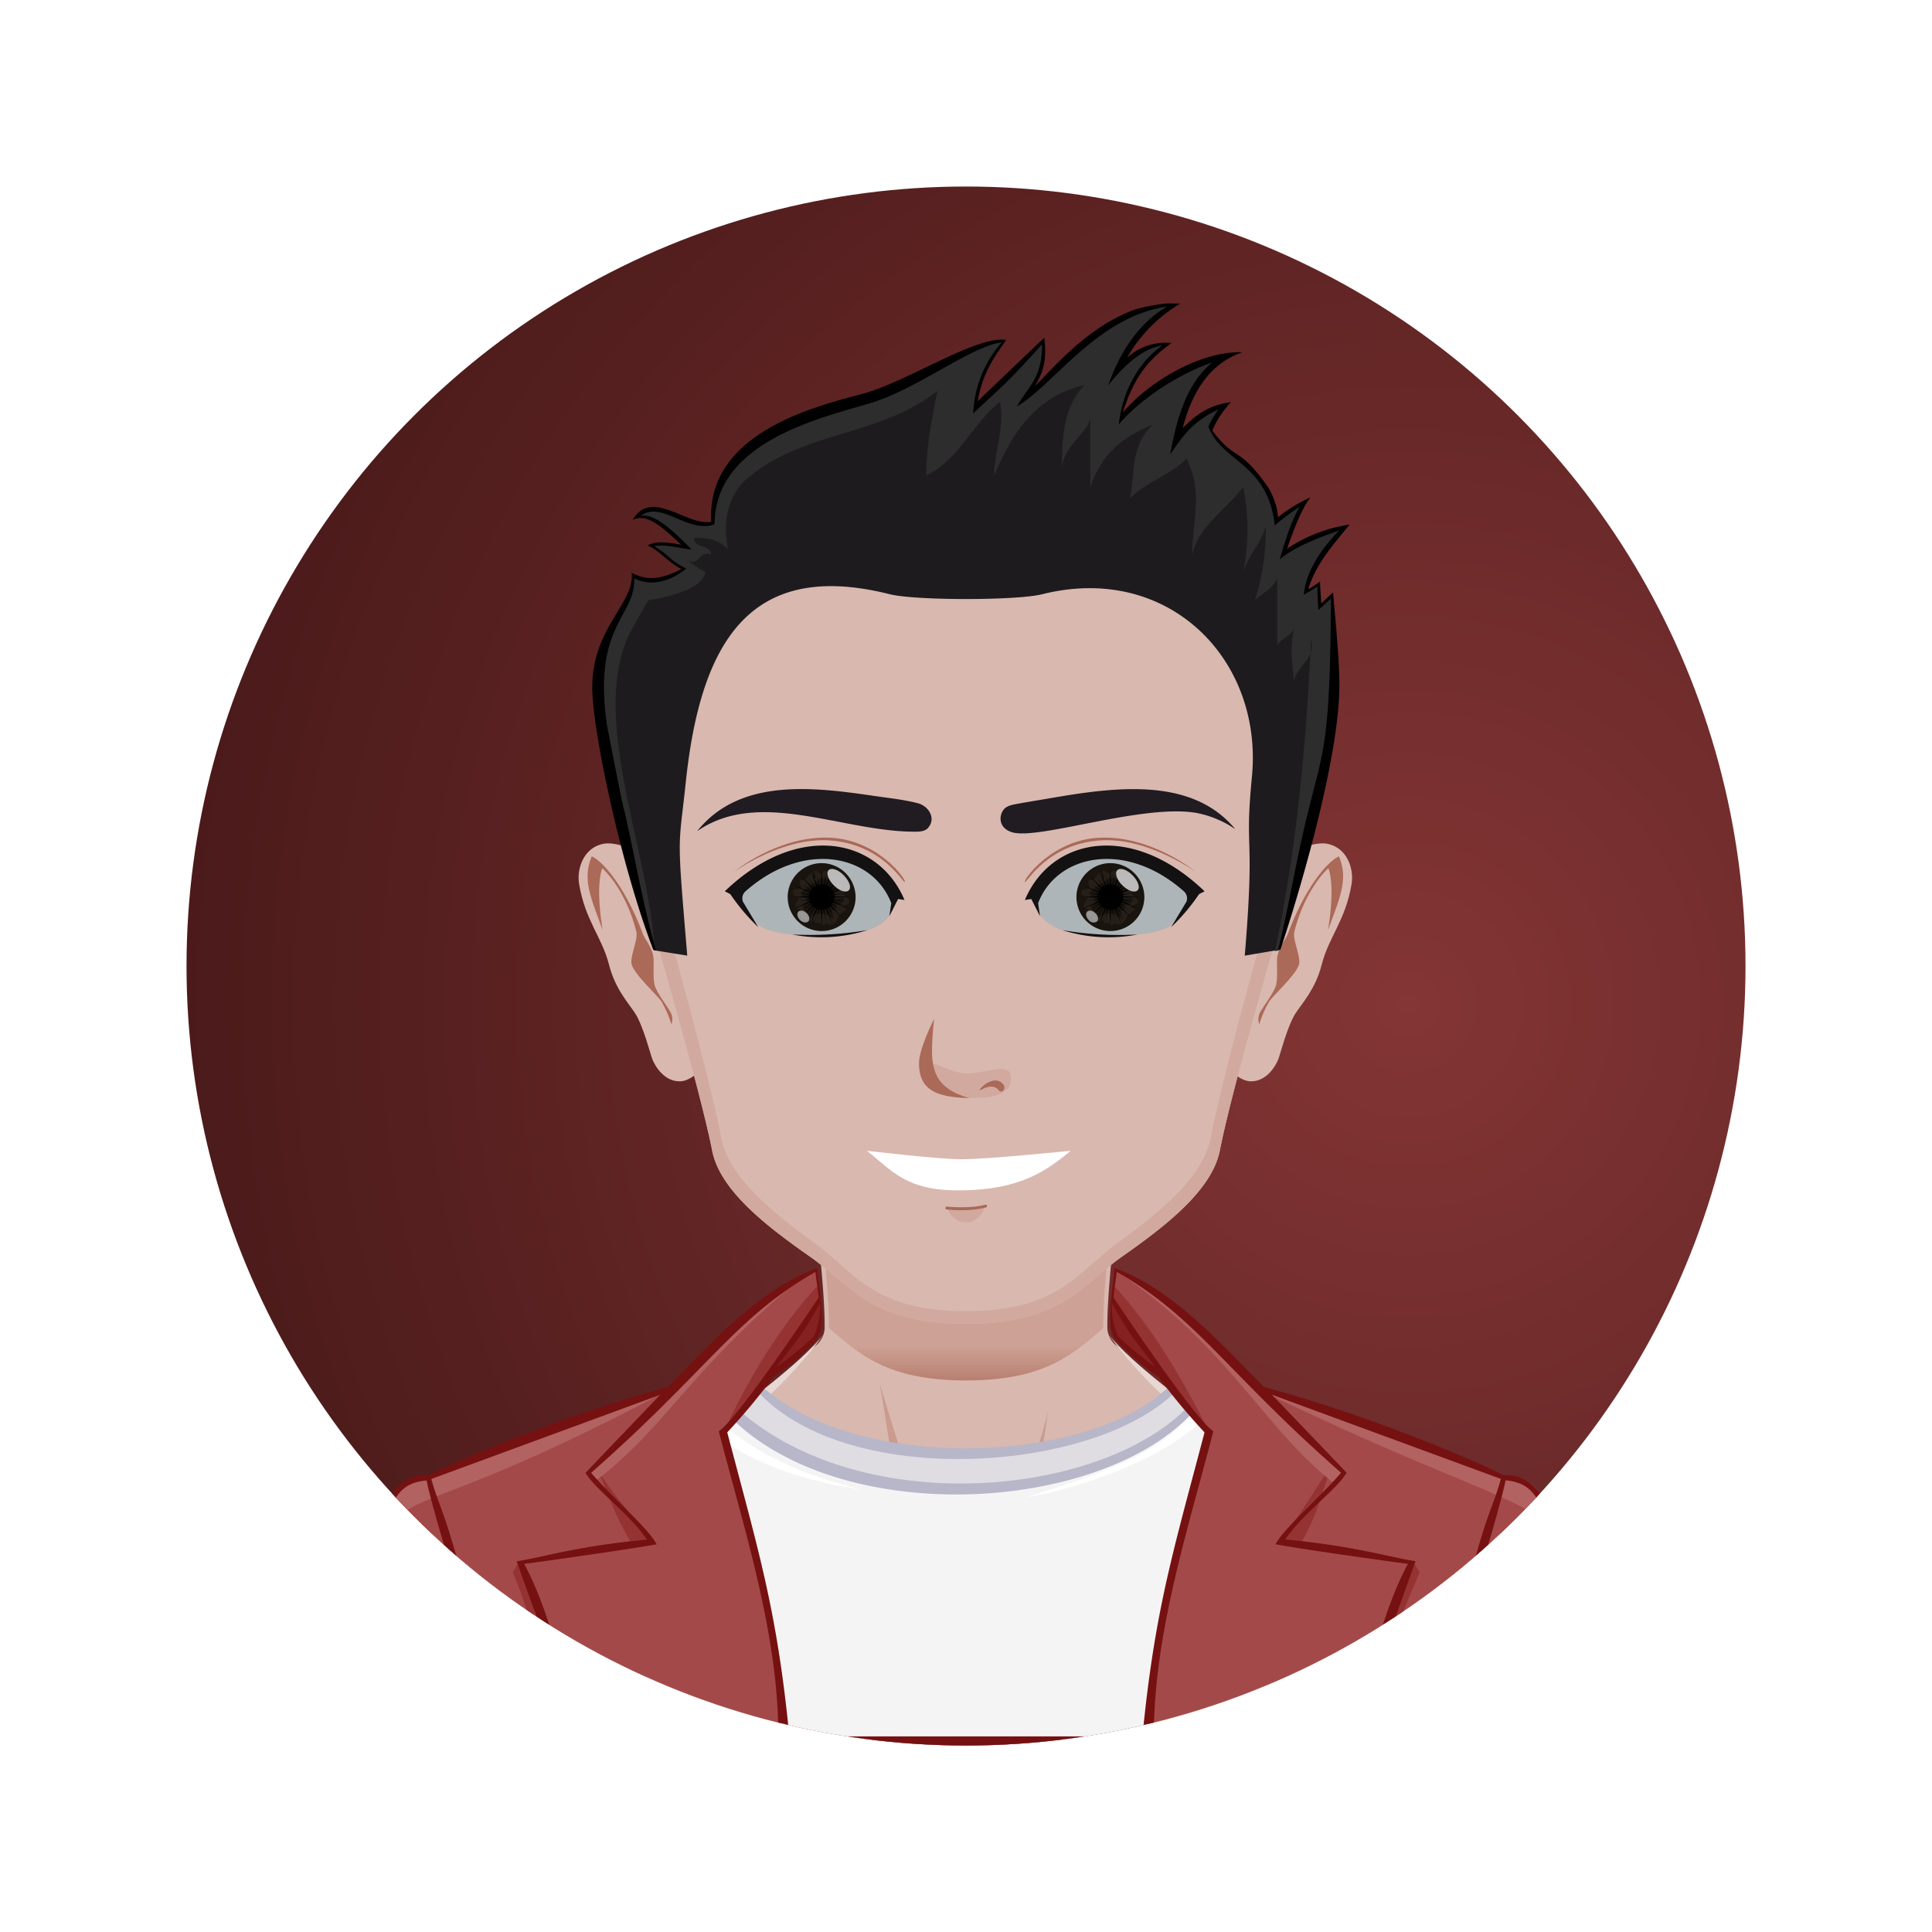 <svg xmlns="http://www.w3.org/2000/svg" xmlns:xlink="http://www.w3.org/1999/xlink" width="404" height="404"><defs><radialGradient id="a" cx=".782" cy=".52" r=".786" gradientTransform="rotate(-173.726 .782 .52)" gradientUnits="objectBoundingBox"><stop offset="0" stop-color="#843535"/><stop offset="1" stop-color="#4b1a1a"/></radialGradient><radialGradient id="g" cx=".5" cy=".499" r=".77" gradientTransform="matrix(-.517 0 0 -1 -31.33 16.646)" gradientUnits="objectBoundingBox"><stop offset="0" stop-color="#fff"/><stop offset=".544" stop-color="#fdfefe"/><stop offset=".74" stop-color="#f6f8f9"/><stop offset=".879" stop-color="#eaeff2"/><stop offset=".992" stop-color="#d9e3e8"/><stop offset="1" stop-color="#d8e2e7"/></radialGradient><radialGradient id="h" cx=".502" cy=".481" fx=".618" r=".638" gradientTransform="matrix(.771 .021 -.013 .792 -1.783 1.316)" gradientUnits="objectBoundingBox"><stop offset="0" stop-color="#ca9b8e"/><stop offset=".7" stop-color="#ca9b8e" stop-opacity=".302"/><stop offset="1" stop-color="#d9b8af" stop-opacity="0"/></radialGradient><radialGradient id="i" cx=".622" cy="1.912" r="1.993" gradientTransform="matrix(-.483 -.358 .158 -.793 -32.309 13.858)" gradientUnits="objectBoundingBox"><stop offset=".95" stop-opacity="0"/><stop offset="1" stop-opacity=".2"/></radialGradient><radialGradient id="j" cx=".5" cy=".499" r=".77" gradientTransform="matrix(.517 0 0 -1 -6.098 16.646)" xlink:href="#g"/><radialGradient id="k" cx=".498" cy=".481" fx=".613" r=".638" gradientTransform="matrix(-.771 .021 .013 .792 -30.304 1.551)" xlink:href="#h"/><radialGradient id="l" cx=".378" cy="1.912" r="1.993" gradientTransform="matrix(.483 -.358 -.157 -.793 -6.233 1.896)" xlink:href="#i"/><radialGradient id="m" cx=".5" cy=".5" r=".5" gradientTransform="matrix(1 0 0 -1 0 2.702)" gradientUnits="objectBoundingBox"><stop offset="0" stop-color="#e8d7d3" stop-opacity=".502"/><stop offset=".9" stop-color="#d9b8af" stop-opacity="0"/></radialGradient><radialGradient id="n" cx=".5" cy=".5" r=".493" gradientTransform="matrix(1 0 0 -1 0 4.994)" xlink:href="#m"/><linearGradient id="e" x1="-5.68" y1=".848" x2="-5.68" y2="1.18" gradientUnits="objectBoundingBox"><stop offset="0" stop-color="#ca9b8e" stop-opacity=".8"/><stop offset=".7" stop-color="#ab6957"/></linearGradient><linearGradient id="f" x1="-47.094" y1="11.04" x2="-47.094" y2="11.359" gradientUnits="objectBoundingBox"><stop offset=".1" stop-color="#d1a99e"/><stop offset="1" stop-color="#ca9b8e"/></linearGradient><clipPath id="d"><circle cx="163" cy="163" r="163" transform="translate(.491 .491)"/></clipPath><filter id="b" x="0" y="0" width="404" height="404" filterUnits="userSpaceOnUse"><feOffset/><feGaussianBlur stdDeviation="13" result="c"/><feFlood flood-opacity=".051"/><feComposite operator="in" in2="c"/><feComposite in="SourceGraphic"/></filter></defs><g transform="translate(.004 .004)" filter="url(#b)"><circle cx="163" cy="163" r="163" transform="translate(39 39)" fill="url(#a)"/></g><g transform="translate(38.509 38.509)" clip-path="url(#d)"><path d="M164.083 166.846h-1.184v-1.184h1.184z" fill="#1e1b1e"/><path d="M276.479 284.372c-2.6-5.6-9.708-13.931-17.6-16.26-9.748-2.842-31.769-6.275-39.939-8.209-6.551-1.539-19.733-13.379-24.35-17.325a5.114 5.114 0 01-1.539-3.276c-.158-12.866 4.973-47.042 4.973-47.042h-69.068s5.13 34.177 4.973 47.042a4.929 4.929 0 01-1.539 3.276c-4.617 3.986-17.8 15.825-24.35 17.325-8.169 1.894-30.191 5.486-39.939 8.327-7.893 2.289-15 10.5-17.6 16.141-4.381 9.472-5.446 26.639-5.446 41.438h236.791c.04-14.798-.99-31.965-5.367-41.437z" fill="#d9b8af"/><path d="M233.541 265.784c28.809 4.183 40.965 10.3 44.753 60.066h3.591c0-14.8-1.026-31.967-5.407-41.438-2.6-5.6-9.708-13.931-17.6-16.26-9.748-2.841-31.769-6.275-39.939-8.209-6.551-1.539-21.587-14.286-25.613-19.338 3.986 5.565 15.155 18.47 24.942 21.864 4.657 1.579 8.525 2.329 15.273 3.315zm-124.788-3.355c9.787-3.394 20.956-16.3 24.942-21.864-4.025 5.052-19.062 17.838-25.613 19.377-8.169 1.894-30.191 5.486-39.939 8.327-7.893 2.289-15 10.5-17.6 16.141-4.381 9.472-5.407 26.639-5.407 41.438h3.631c3.789-49.41 15.944-55.843 44.753-60.066 6.669-.984 10.536-1.734 15.233-3.352z" fill="#e8d7d3"/><path d="M158.321 281.847s-6-1.894-8.367-2.8c-12.352-4.738-52.567-7.82-52.567-7.82s42.346 1.7 51.66 3.276c-.553-5.644-3.591-23.679-3.591-23.679s6.078 19.89 7.577 24.942c.828 2.647 5.288 6.081 5.288 6.081zm12.787-1.618a2.552 2.552 0 00-.355.316.931.931 0 00.355-.318zm-12.787 1.618s3.433 3.552 5.13 3.591c2.25.079 5.722-3.433 7.3-4.854-1.5 1.144-4.933 1.658-6.275 1.7-1.577.036-6.155-.437-6.155-.437zm24.9-8.919c-1.815.276-5.209.947-5.209.947l2.723-17.641c-.75 3.631-5.288 19.18-9.629 23.995 2.25-1.894 7.3-2.841 9.866-3.2 12.116-1.776 12.116-1.736 48.621-5.841.002.003-34.412-.194-46.37 1.739z" fill="#ca9b8e"/><path d="M276.479 284.372c-2.6-5.6-9.708-13.931-17.6-16.26-9.748-2.842-31.769-6.275-39.939-8.209-6.551-1.539-19.733-13.379-24.35-17.325a5.114 5.114 0 01-1.539-3.276c-.158-12.866 4.973-47.042 4.973-47.042h-69.068s5.13 34.177 4.973 47.042a4.929 4.929 0 01-1.539 3.276c-4.617 3.986-17.8 15.825-24.35 17.325-8.169 1.894-30.191 5.486-39.939 8.327-7.893 2.289-15 10.5-17.6 16.141-4.381 9.472-5.446 26.639-5.446 41.438h236.791c.04-14.798-.99-31.965-5.367-41.437z" fill="none"/><path d="M367.088 562.586c16.733 0 22.5-5.683 28.691-10.932-.079-7.972 1.776-23.6 3.236-34.65-18.549-2.6-45.306-2.6-63.815 0 1.46 11.05 3.315 26.678 3.236 34.65 6.157 5.209 11.919 10.932 28.652 10.932z" transform="translate(-203.597 -312.429)" fill="url(#e)"/><path d="M95.73 326.995l1.579-72.063s12.076-2.96 19.693-7.459c20.719 26.008 82.245 20.522 92.743-.75 1.776.631 3.236 1.421 5.052 2.013a39.288 39.288 0 0010.892 5.328l1.105 73.05c-16.892.197-131.064-.119-131.064-.119z" fill="#f5f4f5"/><path d="M227.424 258.247c-5.012-.868-9-2.013-11.208-4.183-6.314 11.879-31.69 19.377-40.1 20.482 24.35-7.419 34.571-12.787 38.6-25.534 2.368 2.8 7.735 4.183 14.563 5.367zM107.45 254.3c1.736-.355 2.565-1.46 4.3-1.894l-1.815-2.21c-3.67 2.644-10.616 3.907-18.825 5.249l.237 4.42a69.568 69.568 0 0013.536-3.946c8.84 10.063 22.692 15 36.781 17.049-17.678-4.223-27.82-11.406-34.213-18.668z" fill="#fff"/><path d="M208.324 249.21c-7.025 13.458-60.066 29.125-89.98 1.026-1.855.71-7.419 2.486-7.419 2.486 21.785 27.31 85.639 27.507 102.649-.118a41.043 41.043 0 00-5.25-3.394z" fill="#dfdde2"/><path d="M209.666 246.565c-11.958 21.982-74.076 25.1-92.624.75-6.788 1.855-13.3 5.762-19.851 6.748l-1.461 72.932 131.063.118-1.026-73.879c-3.986-.829-7.7-3.236-10.971-4.617-1.776-.752-3.276-1.421-5.13-2.052zm-93.059 1.5c16.457 27.349 81.5 21.864 94.045.119 1.539.592 1.894.829 3.67 1.381-12.984 25.1-77.312 33.111-103.635 1.342.158-.042 4.065-2.211 5.92-2.842zm-7.222 3.907c21.272 32.006 91.48 27.073 106.043-1.539a23.412 23.412 0 009.393 4.42l1.973 69.932H96.125l2.25-69.024c3.275-1.579 8.563-2.803 11.01-3.789z" fill="#b8b6c9"/><path d="M39.729 326.758c-3.039-16.417-2.723-56.356 10.656-56.277 15.549-6.275 34.65-13.5 50.673-18.114 8.169-8.564 15.9-16.733 31.02-25.218.474 3.078 2.21 10.1 0 13.931-1.618 2.8-6.827 6.591-11.326 9.906-2.407 3.236-4.657 6.354-7.814 10.774 6.117 26.4 11.366 39.978 11.958 62.907 0 0-1.736.829 76.325.474 2.6-26.442 5.92-39.741 12.274-64.052 0 0-5.091-5.92-8.524-10.5-2.447-2.368-9.906-8.919-10.458-10.261-1.381-3.236-.631-7.34.118-13.458 12.787 5.762 20.127 14.247 30.862 25.218 9.156 2.526 36.545 11.8 50.239 18 4.7-.118 7.34 2.368 9.314 6.472 6.393 13.26 4.894 32.322 2.565 50.673-22.497.039-183.436 2.603-247.882-.475z" fill="#a44949"/><path d="M132.55 230.266c.2 1.263.355 2.486.474 3.591-.276.316-20.364 27.665-20.522 27.862 4.973-11.247 12.037-22.889 20.048-31.453zm61.8 0c-.2 1.263-.237 2.486-.355 3.591.276.316 20.048 26.6 20.206 26.8-5.246-10.461-11.837-21.827-19.848-30.391zm46.1 36.821c-5.052 7.38-6.157 9.906-11.682 17.246 1.263 0 3.315.2 4.578.2 4.339-7.461 4.339-11.25 7.102-17.446zm5.209 53.515c4.5-10.537 8.209-19.772 12.708-30.349l-1.46-2.368c-3.751 10.853-7.737 21.864-11.25 32.716zm-151.98-36.11c1.263 0 3.315-.2 4.578-.2-5.565-7.3-6.63-7.775-11.682-15.155 2.761 6.238 2.801 7.935 7.102 15.354zm-23.521 3.394l-1.46 2.368c4.5 10.537 5.643 19.811 10.143 30.349-3.554-10.854-4.936-21.865-8.685-32.718z" fill="#953333"/><path d="M122.803 248.262c1.381-1.934 6.2-8.6 10.182-14.878 1.184 6.472-.982 10.305-10.182 14.878zm71.155-15.273a145.846 145.846 0 0010.261 15.155c-9.945-4.539-10.616-9.155-10.261-15.155z" fill="#852121"/><path d="M194.669 227.072a1.711 1.711 0 01.039-.2c21.43 11.84 33.822 29.638 48.226 42.9-.513.868-1.46 1.421-2.013 2.25-15.076-11.526-22.258-28.89-46.252-44.95zm-64.644.789c-17.8 9.708-42.9 39.5-45.385 41.754.513.868.829.671 1.381 1.539 15.076-11.526 19.224-22.892 44.004-43.295zm145.784 42.227c-1.184-.947-29.165-11.879-50.436-17.72 39.9 19.3 53.988 21.943 60.934 28.809-.435-1.185-1.342-11.328-10.498-11.091zm-174.515-17.916a436.9 436.9 0 00-50.87 18.351c-6.354.118-10.892 9.393-11.879 19.062 8.8-19.972 4.46-6.554 62.749-37.413z" fill="#b36262"/><path d="M289.7 296.568c-.395-10.221-3.631-27.349-13.852-26.6-.829-.71-24.666-11.563-50.081-18.47-8.721-8.84-19.535-20.837-31.221-24.823-.829 7.617-1.736 12.589.237 15.036a47.039 47.039 0 008.959 7.735 130.206 130.206 0 009.629 11.563c-6.433 24.508-10.419 37.058-12.984 63.578h-73.835c-2.565-26.481-6.551-39.07-12.984-63.578a130.2 130.2 0 009.629-11.563 44.393 44.393 0 008.959-7.735c2.013-2.486 1.105-7.459.237-15.036-11.682 3.986-22.535 15.983-31.217 24.823-25.415 6.906-49.213 17.759-50.081 18.47-10.221-.75-13.458 16.378-13.852 26.6-.474 12.431 1.7 29.52 1.894 30.7h248.669c.198-1.181 2.368-18.308 1.894-30.7zm-158.175-55.493a62.406 62.406 0 01-7.656 6.235c5.722-7.419 5.13-6.433 9.116-13.3.161 2.965-.947 6.517-1.46 7.065zm-90.179 83.868c-1.263-15.194-3.433-28.888.513-43.806 1.5-5.722 2.96-9.59 8.84-10.064 1.263 6.551 9.629 34.019 16.93 52.725-7.38-28.652-6.275-22.258-9.748-33.7-1.145-3.828-2.21-7.7-3.512-11.445-.908-2.6-1.973-5.209-2.684-7.893l47.871-17.6c-.316.316-15.273 15.9-15.628 16.339 2.171 3.591 9.235 8.564 12.826 13.931-14.72 1.381-21.9 3.749-27.231 4.539.395 1.1 10.734 30.033 11.8 32.756-1.736-9.393-5.683-24.034-10.221-32.2 1.658-.2 21.39-2.96 27.7-4.1-1.736-3.394-9.511-9.985-13.694-14.957 24.429-21.508 30.112-32.44 46.884-41.991.2 1.776.513 3.552.671 5.367-18.706 27.862-20.877 27.9-20.877 27.9 5.446 21.074 12.471 42.425 12.471 64.012zm154.112-83.868c-.513-.513-1.658-4.1-1.46-7.025 3.986 6.867 3.394 5.88 9.116 13.3a66.455 66.455 0 01-7.656-6.275zm90.178 83.863l-82.877-.2c0-21.587 7.025-42.938 12.471-64.012 0 0-2.21-.039-20.877-27.9.118-1.776.474-3.552.671-5.367 16.773 9.551 22.416 20.482 46.884 41.991-4.144 4.933-11.918 11.563-13.694 14.957 6.275 1.184 26.007 3.907 27.7 4.1-4.538 8.169-8.485 22.85-10.221 32.2 1.066-2.723 11.405-31.651 11.8-32.756-5.328-.789-12.51-3.157-27.231-4.539 3.591-5.367 10.656-10.34 12.826-13.931-.355-.434-15.312-16.023-15.628-16.339l47.871 17.6c-.71 2.684-1.736 5.249-2.684 7.893-1.342 3.789-2.368 7.617-3.512 11.445-3.433 11.406-2.368 5.052-9.748 33.7 7.3-18.706 15.668-46.174 16.931-52.725 5.88.474 7.3 4.341 8.84 10.064 3.951 14.896 1.78 28.59.478 43.824z" fill="#761111"/><path d="M101.018 144.351c-1.144-2.96-9.551-7.1-13.26-6.433-4.183.75-5.722 5.17-5.17 8.446 1.3 7.7 4.736 10.932 6.275 16.93 1.3 5.052 4.065 7.972 5.446 10.1 1.7 2.644 3.236 8.682 3.591 9.59.553 1.381 2.486 4.775 5.92 4.617 3.947-.2 8.919-7.932 9-9.629.393-9.35-8.842-25.965-11.802-33.621z" fill="#d9b8af"/><path d="M101.887 175.686a3.061 3.061 0 00-.118-2.407c-.789-1.46-2.881-4.1-3.355-5.683-.395-1.3-.2-4.065-.237-5.446-.118-2.407-1.776-4.065-2.289-5.446-3.433-9.235-8.051-14.957-10.656-16.141-1.934 4.736-.395 8.169 2.289 15.431-1.618-9.866-.079-12.945-.079-12.945s4.775 4.1 7.1 13.221c.434 1.658-1.3 5.091-.987 6.749.434 2.092 4.973 6.157 6.235 7.854a23.55 23.55 0 012.097 4.813z" fill="#ab6957"/><path d="M225.689 144.351c1.145-2.96 9.551-7.1 13.26-6.433 4.183.75 5.722 5.17 5.17 8.446-1.3 7.7-4.736 10.932-6.275 16.93-1.3 5.052-4.065 7.972-5.446 10.1-1.7 2.644-3.236 8.682-3.591 9.59-.552 1.381-2.486 4.775-5.92 4.617-3.947-.2-8.919-7.932-9-9.629-.432-9.35 8.803-25.965 11.802-33.621z" fill="#d9b8af"/><path d="M224.822 175.686a3.061 3.061 0 01.118-2.407c.789-1.46 2.881-4.1 3.354-5.683.395-1.3.2-4.065.237-5.446.118-2.407 1.776-4.065 2.289-5.446 3.434-9.235 8.051-14.957 10.656-16.141 1.934 4.736.395 8.169-2.289 15.431 1.618-9.866.079-12.945.079-12.945s-4.775 4.1-7.1 13.221c-.434 1.658 1.3 5.091.987 6.749-.434 2.092-4.973 6.157-6.235 7.854a21.441 21.441 0 00-2.096 4.813z" fill="#ab6957"/><path d="M163.491 48.885c-39.82.079-72.142 32.953-72.063 73.484a74.366 74.366 0 002.368 18.628c0 .079 13.655 45.977 16.615 61.052 1.618 8.406 11.6 15.983 20.443 22.179 8.248 5.762 12.471 14.089 32.638 14.089s24.389-8.288 32.638-14.089c8.84-6.2 18.785-13.773 20.443-22.179 2.92-15.076 16.575-61.013 16.615-61.052a74.365 74.365 0 002.368-18.628c.077-40.531-32.245-73.405-72.065-73.484z" fill="#d9b8af"/><path d="M218.861 75.366a76.893 76.893 0 0111.8 62.986c0 .079-13.181 45.977-15.983 61.052-1.579 8.406-11.208 15.983-19.733 22.179-7.972 5.762-12 14.089-31.454 14.089s-23.482-8.288-31.454-14.089c-8.525-6.2-18.154-13.773-19.733-22.179-2.841-15.076-15.983-61.013-15.983-61.052a76.21 76.21 0 01-2.293-18.627 75.251 75.251 0 0114.089-44.319 74.5 74.5 0 00-14.326 65.63c0 .079 13.655 45.977 16.615 61.052 1.618 8.406 11.6 15.983 20.443 22.179 8.248 5.762 12.471 14.089 32.638 14.089s24.394-8.29 32.641-14.09c8.84-6.2 18.785-13.773 20.443-22.179 2.92-15.076 16.575-61.013 16.615-61.052a74.367 74.367 0 002.368-18.628 73.613 73.613 0 00-16.693-47.041z" fill="#d1a99e"/><path d="M163.491 48.885c-39.82.079-72.142 32.953-72.063 73.484a74.366 74.366 0 002.368 18.628c0 .079 13.655 45.977 16.615 61.052 1.618 8.406 11.6 15.983 20.443 22.179 8.248 5.762 12.471 14.089 32.638 14.089s24.389-8.288 32.638-14.089c8.84-6.2 18.785-13.773 20.443-22.179 2.92-15.076 16.575-61.013 16.615-61.052a74.365 74.365 0 002.368-18.628c.077-40.531-32.245-73.405-72.065-73.484z" fill="none"/><path d="M410 546.01c-3.355.158-4.3-3.276-4.3-3.276a22.556 22.556 0 008.288-.434c-.04.04-1.026 3.591-3.988 3.71z" transform="translate(-246.274 -328.924)" fill="url(#f)"/><path d="M164.083 214.52a28.038 28.038 0 01-4.578-.118.3.3 0 11.039-.592c.039 0 4.854.474 7.972-.395a.288.288 0 11.158.553 17.507 17.507 0 01-3.591.552z" fill="#ab6957"/><path d="M142.772 202.128s14.839 1.776 19.811 1.776c5.407 0 22.811-1.776 22.811-1.776-5.052 4.183-10.577 8.209-23.166 8.288-11.208.079-14.089-4.026-19.456-8.288z" fill="#fff"/><path d="M142.772 202.128s14.839 1.776 19.811 1.776c5.407 0 22.811-1.776 22.811-1.776-5.052 4.183-10.577 8.209-23.166 8.288-11.208.079-14.089-4.026-19.456-8.288z" fill="none"/><path d="M299.487 371.56c2.881 2.763 8.011 3.078 15.391 3.078s11.682-1.618 13.458-4.736c2.131-3.789-4.578-11.6-15.273-11.6-6.863-.042-21.663 5.483-13.576 13.258z" transform="translate(-180.552 -217.54)" fill="url(#g)"/><path d="M140.404 149.083a7.1 7.1 0 11-7.1-7.1 7.125 7.125 0 017.1 7.1z" fill="#201912"/><path d="M129.157 152.402c1.026-.079.118-.355.118-.355-.513-.276-1.46-.71-1.46-1.105 0-1.223 1.658-1.539-.039-2.013-1.776-1.618 1.381-1.618 1.342-1.658-1.144-2.8.355-1.263.987-2.092 2.368-3.078.671.316 1.934 0 .474-.118-.908-1.815.039-1.579a1.094 1.094 0 01.789.671 3.284 3.284 0 001.184-.789c.868.276 1.5 1.539 1.223 1.3a12.631 12.631 0 001.539-.395s.079-.276.158-.039c1.1 3.157 3.907 2.92.671 3.828 0 0-.2 0 .434.513 3.2 2.565-2.486 1.776.552 2.96.118-.118-1.815 1.144-1.815 1.5 0 .592-1.223 2.171-2.289 1.539-.592-.355-.671.71-1.026.237-.671-.947-2.052-.039-1.539-.908.75-.631-.789.237-1.066.237-.987 0 1.263-3.276 4.617-.829.987.71-1.026-1.7.75-1.7.158.039.118-.631.118-.789-.908-.2 1.658 0 1.658-1.5.158.039.592-.395-1.934 0a8.271 8.271 0 01-.039-1.065c.118-.513 1.421-.355 1.066-.908l-.947-1.894c-3.039-.474-1.3-.789-3.2-.395-.079.434-4.065 2.368-3.946 3.236.118.829 2.486 1.1.237 2.565 3.318 6.439-2.565-.151-.116 1.427z" fill="#2f271f"/><path d="M133.305 142.851l.2 5.209 2.171-4.736-1.815 4.894 3.828-3.552-3.552 3.828 4.894-1.815-4.736 2.171 5.209.2-5.209.2 4.736 2.171-4.894-1.815 3.552 3.828-3.828-3.552 1.815 4.894-2.171-4.736-.2 5.209-.2-5.209-2.171 4.736 1.815-4.894-3.828 3.552 3.552-3.828-4.894 1.815 4.736-2.171-5.209-.2 5.209-.2-4.736-2.171 4.894 1.815-3.552-3.828 3.828 3.552-1.815-4.894 2.171 4.736z" fill="#010100"/><path d="M134.247 144.43l-.631 3.907 2.328-3.2-2.092 3.394 3.394-2.052-3.236 2.328 3.946-.592-3.868.908 3.868.947-3.946-.631 3.2 2.328-3.394-2.092 2.052 3.394-2.328-3.236.592 3.946-.908-3.867-.947 3.867.631-3.907-2.368 3.2 2.085-3.393-3.39 2.051 3.236-2.328-3.946.592 3.868-.908-3.868-.947 3.907.631-3.2-2.328 3.393 2.088-2.052-3.394 2.328 3.236-.592-3.947.908 3.868z"/><path d="M135.984 149.087a2.684 2.684 0 11-2.684-2.684 2.686 2.686 0 012.684 2.684z" opacity=".9"/><path d="M130.499 154.178c-.395.395-1.184.237-1.736-.316s-.71-1.342-.316-1.736 1.184-.237 1.736.316c.592.591.711 1.341.316 1.736z" fill="#fff" opacity=".7"/><path d="M138.983 147.666c-.592.592-2.013.118-3.157-1.066-1.184-1.184-1.618-2.6-1.066-3.157.592-.592 2.013-.118 3.157 1.066 1.185 1.184 1.658 2.604 1.066 3.157z" fill="#fff" opacity=".9"/><path d="M109.977 142.575c0 16.339 10.064 35.519 22.5 35.519s22.5-13.26 22.5-29.6-10.064-29.6-22.5-29.6-22.5 7.343-22.5 23.681zm8.959 11.445c-8.13-7.775 6.67-13.3 13.536-13.3 10.7 0 17.444 7.814 15.273 11.6-1.776 3.157-6.078 4.736-13.458 4.736-7.34.04-12.47-.274-15.351-3.036z" fill="#d9b8af"/><path d="M292.1 351.862c-.079 8.84 10.221 15.944 21.351 15.9s20.127-7.222 20.088-16.062-9.038-15.944-20.167-15.9c-11.13.079-21.154 3.986-21.272 16.062zm17.917-6.985c10.7 0 17.444 7.735 15.273 11.484-1.776 3.118-6.078 4.7-13.458 4.7s-12.51-.316-15.391-3.039c-8.091-7.699 6.709-13.145 13.575-13.145z" transform="translate(-177.505 -203.92)" fill="url(#h)"/><path d="M299.487 371.56c2.881 2.763 8.011 3.078 15.391 3.078s11.682-1.618 13.458-4.736c2.131-3.789-4.578-11.6-15.273-11.6-6.863-.042-21.663 5.483-13.576 13.258z" transform="translate(-180.552 -217.54)" fill="url(#i)"/><path d="M150.705 145.929c.395-.395-5.6-8.919-15.826-9.274-10.813-.395-19.89 7.143-19.89 7.143s9.827-7.1 19.614-6.591c11.366.593 15.747 9.038 16.102 8.722z" fill="#ab6957"/><path d="M147.469 153.073l.395-2.723c-3.946-10.3-18.391-13.181-30.467-2.486a1.96 1.96 0 00-.553 2.171l3.2 5.328a42.312 42.312 0 01-5.841-6.906l-1.145-.592c15.273-14.642 32.085-11.208 37.571 1.815l-1.342-.2zm-4.614 2.92a73.29 73.29 0 01-15.707.908 31.8 31.8 0 0015.707-.908z" fill="#131111"/><path d="M482.844 371.56c-2.881 2.763-8.011 3.078-15.391 3.078S455.771 373.02 454 369.9c-2.131-3.789 4.578-11.6 15.273-11.6 6.862-.04 21.662 5.485 13.571 13.26z" transform="translate(-275.27 -217.54)" fill="url(#j)"/><path d="M200.786 149.083a7.1 7.1 0 11-7.1-7.1 7.125 7.125 0 017.1 7.1z" fill="#201912"/><path d="M189.539 152.402c1.026-.079.118-.355.118-.355-.513-.276-1.5-.71-1.5-1.105 0-1.223 1.7-1.539-.039-2.013-1.776-1.618 1.381-1.579 1.342-1.658-1.144-2.8.355-1.263.987-2.092 2.328-3.078.671.316 1.934 0 .474-.118-.947-1.815.039-1.579a1.094 1.094 0 01.789.671 3.285 3.285 0 001.184-.789c.908.276 1.5 1.539 1.223 1.3a12.634 12.634 0 001.539-.395s.079-.276.158-.039c1.066 3.157 3.868 2.92.671 3.828 0 0-.2 0 .434.513 3.2 2.565-2.486 1.776.552 2.96.118-.118-1.815 1.144-1.815 1.5 0 .592-1.223 2.131-2.289 1.539-.592-.355-.71.71-1.026.237-.671-.947-2.052-.039-1.539-.908.75-.631-.789.237-1.066.237-.987 0 1.263-3.276 4.617-.829.987.71-1.026-1.7.75-1.7.158.039.118-.631.118-.789-.947-.2 1.618 0 1.618-1.5.158.039.592-.395-1.934 0a8.271 8.271 0 01-.039-1.065c.118-.513 1.421-.355 1.066-.908l-.947-1.894c-3.039-.474-1.3-.789-3.236-.395-.079.434-4.065 2.368-3.947 3.236.118.829 2.526 1.1.237 2.565 3.434 6.479-2.446-.192.001 1.427z" fill="#2f271f"/><path d="M193.687 142.851l.2 5.209 2.171-4.736-1.815 4.894 3.828-3.552-3.552 3.828 4.894-1.815-4.736 2.171 5.209.2-5.209.2 4.736 2.171-4.894-1.815 3.552 3.828-3.828-3.552 1.815 4.894-2.171-4.736-.2 5.209-.2-5.209-2.171 4.736 1.815-4.894-3.828 3.552 3.552-3.828-4.894 1.815 4.736-2.171-5.209-.2 5.209-.2-4.736-2.171 4.894 1.815-3.552-3.828 3.828 3.552-1.815-4.894 2.171 4.736z" fill="#010100"/><path d="M194.63 144.43l-.631 3.907 2.328-3.2-2.092 3.394 3.394-2.092-3.236 2.328 3.907-.592-3.868.908 3.868.947-3.907-.631 3.2 2.328-3.394-2.092 2.052 3.394-2.328-3.236.592 3.907-.908-3.868-.947 3.868.631-3.907-2.328 3.2 2.092-3.394-3.394 2.092 3.236-2.328-3.907.592 3.868-.908-3.868-.947 3.907.631-3.2-2.328 3.394 2.092-2.052-3.394 2.328 3.236-.592-3.907.908 3.868z"/><path d="M196.366 149.087a2.684 2.684 0 11-2.684-2.684 2.686 2.686 0 012.684 2.684z" opacity=".9"/><path d="M190.881 154.178a1.263 1.263 0 01-1.736-.316c-.552-.552-.71-1.342-.316-1.736s1.184-.237 1.736.316c.592.591.711 1.341.316 1.736z" fill="#fff" opacity=".7"/><path d="M199.366 147.666c-.592.592-2.013.118-3.2-1.066s-1.618-2.6-1.026-3.157c.592-.592 2.013-.118 3.157 1.066 1.188 1.184 1.661 2.604 1.069 3.157z" fill="#fff" opacity=".9"/><path d="M194.043 118.896c-12.432 0-22.5 13.26-22.5 29.6s10.064 29.6 22.5 29.6 22.5-18.351 22.5-34.729-10.073-24.471-22.5-24.471zm-1.9 38.2c-7.38 0-11.682-1.618-13.458-4.736-2.131-3.789 4.578-11.6 15.273-11.6 6.867 0 21.666 5.525 13.537 13.3-2.801 2.722-7.932 3.036-15.352 3.036z" fill="#d9b8af"/><path d="M453.866 335.8c-11.129-.039-20.167 7.064-20.167 15.9-.039 8.84 8.959 16.023 20.088 16.062s21.43-7.064 21.351-15.9c-.118-12.076-10.138-15.983-21.272-16.062zm16.934 22.258c-2.881 2.723-8.011 3.039-15.391 3.039s-11.682-1.579-13.458-4.7c-2.131-3.749 4.578-11.484 15.273-11.484 6.864-.036 21.663 5.41 13.576 13.145z" transform="translate(-263.223 -203.92)" fill="url(#k)"/><path d="M482.844 371.56c-2.881 2.763-8.011 3.078-15.391 3.078S455.771 373.02 454 369.9c-2.131-3.789 4.578-11.6 15.273-11.6 6.862-.04 21.662 5.485 13.571 13.26z" transform="translate(-275.27 -217.54)" fill="url(#l)"/><path d="M175.805 145.929c-.395-.395 5.6-8.919 15.826-9.274 10.813-.395 19.89 7.143 19.89 7.143s-9.827-7.1-19.614-6.591c-11.366.593-15.747 9.038-16.102 8.722z" fill="#ab6957"/><path d="M177.147 149.481l-1.342.2c5.486-13.024 22.3-16.457 37.571-1.815l-1.144.592a41.957 41.957 0 01-5.841 6.906l3.2-5.328a1.96 1.96 0 00-.553-2.171c-12.076-10.7-26.52-7.814-30.467 2.486l.395 2.723zm22.219 7.419a70.822 70.822 0 01-15.707-.908 31.8 31.8 0 0015.707.909z" fill="#131111"/><path d="M390.084 390.4a48.542 48.542 0 11-48.621-48.5 48.524 48.524 0 0148.621 48.5z" transform="translate(-178.05 -207.613)" fill="url(#m)"/><path d="M392.3 216.8a44.4 44.4 0 11-44.4-44.4 44.414 44.414 0 0144.4 44.4z" transform="translate(-184.406 -105.006)" fill="url(#n)"/><path d="M107.254 135.314c8.84-11.09 24.074-9.274 36.545-7.459 3.157.474 6.433.789 9.551 1.579 2.25.553 3.986 3.118 2.21 5.17-.829.987-2.684.789-3.789.789-14.958-.355-31.849-8.919-44.517-.079zm112.554-.435a21.448 21.448 0 00-8.327-3.433c-11.248-1.815-32.677 5.683-38.281 4.1-3.433-.987-2.763-4.42-1.223-5.288.908-.513 1.184-.513 9.353-1.894 13.931-2.404 29.52-4.298 38.478 6.515z" fill="#211b22"/><path d="M163.452 191.078c-3.078-.079-8.564-3.276-7.893-6.117.592-2.644 4.065.947 8.011.987s8.682-2.328 9.235.316c.908 4.341-4.381 4.972-9.353 4.814z" fill="#d1a99e"/><path d="M170.358 189.499a.592.592 0 00.947 0 1.008 1.008 0 00.039-1.184c-1.855-2.407-5.209.829-4.933 1.144.08.119 2.527-1.775 3.947.04zm-13.852-6.117c.395 2.526 1.184 5.92 7.7 7.735-6.433-.2-10.577-1.381-10.537-7.341 0-3 3.157-9.235 3.157-9.235s-.715 6.158-.32 8.841z" fill="#ab6957"/><path d="M98.334 160.216c-2.881-10.419-4.42-19.575-6.551-29.125l.079-.039c-.829-2.013-3.749-17.838-3.789-18-3-21.035 5.92-22.258 5.722-31.02 3.749 1.894 7.38.947 10.7-1.618-3.473-1.776-2.368-2.052-6.946-4.854 3.236-.553 5.13.2 7.854.553-2.328-2.328-6.946-7.143-9.945-6.512l-.2-.434c4.341-3.394 10.1 3.67 15.352 1.736.158-19.377 28.494-23.4 35.4-26.284 9.2-3.512 18.785-11.169 25.534-11.879a23.585 23.585 0 00-6.314 14.642c5.565-5.328 5.959-5.17 14.4-14.523 0 7.538-2.092 8.485-4.815 12.905 7.341-4.815 16.536-18.351 30.625-20.4l.158.434c-5.091 3-9.037 8.051-11.721 15.036 2.684-3.236 6.472-6.709 10.656-7.38l.158.434c-2.6 1.579-7.775 6.788-8.919 15.549a48.5 48.5 0 0119.1-12.392l.237.395c-5.209 4.223-7.3 11.642-8.445 17.917 3.631-5.407 5.762-6.67 10.34-8.919a24.1 24.1 0 00-2.564 4.226c2.841 7.262 12.195 7.538 13.813 20.206a44.493 44.493 0 014.933-3.67l.316.316c-1.658 2.6-3.039 7.183-3.946 10.261 3.276-2.526 8.367-4.381 11.958-5.644l.237.395c-3.039 3.078-6.67 7.735-7.3 12.826a24.146 24.146 0 002.763-1.736c0 3.631.118 3.2.158 4.854a29.318 29.318 0 002.684-2.565c-.2 38.321-2.171 30.664-7.5 57.382-.947 4.7-2.565 12.866-3.631 16.812l-7.143 1.223c2.21-26.521-.118-20.719 1.5-37.413 2.368-24.587-17.522-44.753-43.846-38.163-5.328 1.342-26.56 1.342-31.888 0-29.046-7.3-39.544 9.669-42.662 39.386-1.539 14.6-1.894 9.669.316 36.189z" fill="#1e1b1e"/><path d="M237.331 88.543c-.039-1.7-.158-1.223-.158-4.854a24.149 24.149 0 01-2.763 1.736c.592-5.091 4.262-9.748 7.3-12.826l-.237-.395c-3.591 1.3-8.643 3.157-11.958 5.643.908-3.078 2.289-7.656 3.947-10.261l-.316-.316a43.268 43.268 0 00-4.933 3.67c-1.618-12.668-10.971-12.945-13.813-20.206a21.926 21.926 0 012.565-4.223c-4.578 2.289-6.709 3.512-10.34 8.919 1.184-6.314 3.276-13.694 8.446-17.917l-.237-.395a48.658 48.658 0 00-19.1 12.392c1.184-8.761 6.314-13.971 8.919-15.549l-.158-.434c-4.183.631-7.972 4.144-10.656 7.38 2.684-6.985 6.63-12.037 11.721-15.036l-.158-.434c-14.128 2.052-23.284 15.589-30.625 20.4 2.723-4.42 4.815-5.367 4.815-12.905-8.446 9.353-8.84 9.2-14.4 14.523a23.9 23.9 0 016.314-14.642c-6.749.671-16.339 8.367-25.534 11.879-6.906 2.881-35.242 6.906-35.4 26.284-5.209 1.894-11.011-5.13-15.352-1.736l.2.434c3-.631 7.617 4.144 9.945 6.512-2.763-.355-4.617-1.105-7.854-.553 4.578 2.8 3.512 3.078 6.946 4.854-3.276 2.565-6.946 3.512-10.7 1.618.2 8.761-8.722 9.985-5.722 31.02.039.158 2.96 15.983 3.789 18l-.079.039c2.131 9.551 3.71 18.667 6.551 29.125h.039c-.789-19.456-13.063-47.121-5.841-64.881.947-2.328 4.578-8.406 4.578-8.406s11.405-1.5 11.918-5.92a17.032 17.032 0 01-3.552-2.368c2.368 1.184 2.368-2.368 4.736-1.184 0-2.368-3.552-1.184-3.552-3.552 2.368 0 4.736 0 7.1 2.368-1.184-5.92 0-11.84 4.736-15.391 11.84-9.472 27.231-8.288 39.07-17.759-1.184 5.92-2.368 11.84-2.368 17.759 7.1-3.552 9.472-10.656 15.391-15.391 1.184 4.736-1.184 10.656-1.184 15.391 3.552-8.288 8.288-16.575 18.943-18.943-4.736 4.736-4.736 11.84-4.736 17.759 0-4.736 4.736-7.1 5.92-10.656v14.207c2.368-7.1 7.1-10.656 13.023-13.023-4.736 4.736-3.552 9.472-4.736 15.391 3.552-3.552 8.288-4.736 11.84-8.288 3.552 7.1 1.184 13.023 1.184 20.127 1.184-5.92 7.1-9.472 10.656-14.207a44.842 44.842 0 010 17.759c1.184-3.552 3.552-5.92 4.736-9.472a49.822 49.822 0 01-2.328 15.549c1.5-1.736 3.907-2.486 4.7-4.894v14.247c.671-1.421 2.723-1.894 3.552-3.591-1.026 4.025-.316 7.222-.079 11.011.434-2.328 2.684-3.749 3.473-5.88.039-.908.079-1.855.158-2.763a4.3 4.3 0 01-.158 2.763c-1.066 21.035-3.078 42.03-7.419 62.315l.75-.118c1.066-3.947 2.684-12.116 3.631-16.812 5.288-26.718 7.262-19.062 7.5-57.382-.91.954-1.147 1.152-2.646 2.489z" fill="#2d2d2d"/><path d="M243.723 71.183a31.759 31.759 0 00-13.1 5.052c.474-1.184 2.6-7.893 4.894-10.734a32.021 32.021 0 00-6.788 4.144 11.548 11.548 0 00-.71-3.355 13.43 13.43 0 00-1.5-3.118c-6.117-8.643-6.512-5.012-11.524-11.642a20.223 20.223 0 013.907-5.959c-4.617.671-7.064 2.447-9.985 5.328a.543.543 0 00-.118.158c1.855-7.262 5.446-13.537 12.51-15.9-8.761-.316-19.575 6.157-25.021 12.589 2.368-7.538 5.486-11.169 10.182-14.523a11.926 11.926 0 00-9.274 3.039 30.97 30.97 0 0111.09-11.287c-.513 0-1.105-.039-1.776 0-.908-.237-6.472.671-8.485 1.539-9.866 3.868-17.049 12.826-20.127 15.707 2.25-3.67 2.368-6.275 1.973-10.1-.789.671-13.734 13.1-13.931 13.26.908-5.091 2.644-8.209 5.959-12.787-5.841-1.105-20.522 8.564-29.6 11.129-9.511 2.565-33.151 7.972-32.085 26.876-5.091.987-12.55-7.183-16.417-.355 3.118-1.855 7.3 2.6 10.182 5.17-1.184-.2-5.13-1.105-7.064.158 2.25.868 4.223 3.473 6.985 4.854.039 0 .079.039.118.039-2.526 1.342-5.525 2.407-8.288 1.658-.434-.118-.671-.2-.671-.2-.316-.158-.671-.276-1.026-.434l-.474-.237c.829 6.63-9.274 12.037-8.13 26.086.474 8.643 5.841 34.927 12.668 52.765l.553.158c-2.841-10.221-4.46-19.811-6.591-29.244-.2 0-3.631-17.8-3.67-18-2.96-20.877 5.92-22.377 5.722-30.585 3.71 1.855 7.735.513 10.853-2.052-3.71-1.855-2.92-2.368-6.709-4.7 2.565-.434 5.683.553 7.854.71-2.763-2.763-7.459-7.7-10.616-7.025 4.223-3.315 10.064 3.868 15.431 1.736 0-19.377 28.1-23.245 35.242-26.244 8.6-3.276 19.259-11.208 24.784-11.761a24.1 24.1 0 00-5.959 14.878c5.722-5.486 6.275-5.446 14.4-14.484 0 7.1-2.644 8.406-5.249 12.984 7.577-4.381 16.773-18.746 31.375-20.877-6.117 3.591-9.985 9.866-12.313 16.536 2.8-3.631 6.867-7.735 11.405-8.406-2.368 1.421-8.13 6.827-9.156 16.5 5.13-6.038 13.734-11.05 19.5-12.905-5.446 4.42-7.538 12.274-8.761 19.219 2.013-3.039 3.986-5.8 7.064-7.735l.039-.039a17.768 17.768 0 013-1.658 18.309 18.309 0 00-2.131 3.591c2.881 7.538 12.471 7.577 13.892 20.68a45.6 45.6 0 015.249-3.947c-1.815 2.841-3.315 8.011-4.223 11.05 3.433-2.96 9.787-5.13 12.471-6.078-3.552 3.591-6.985 8.406-7.419 13.458.71-.474 1.658-.868 2.842-1.736 0 3.236.158 2.8.158 4.933.631-.553 2.052-1.776 2.684-2.486-.237 37.531-2.21 30.27-7.459 56.711-1.973 9.906-3 14.523-3.631 16.891l.513-.118c4.262-12.747 12.708-41.478 12.313-56.356-.039-5.565-1.263-17.167-1.3-18.351-.039.039-2.486 2.328-2.486 2.328 0-.592-.237-3.2-.237-4.578-.434.316-1.3.908-2.486 1.618 1.575-4.933 4.061-7.971 8.678-13.536z"/></g></svg>